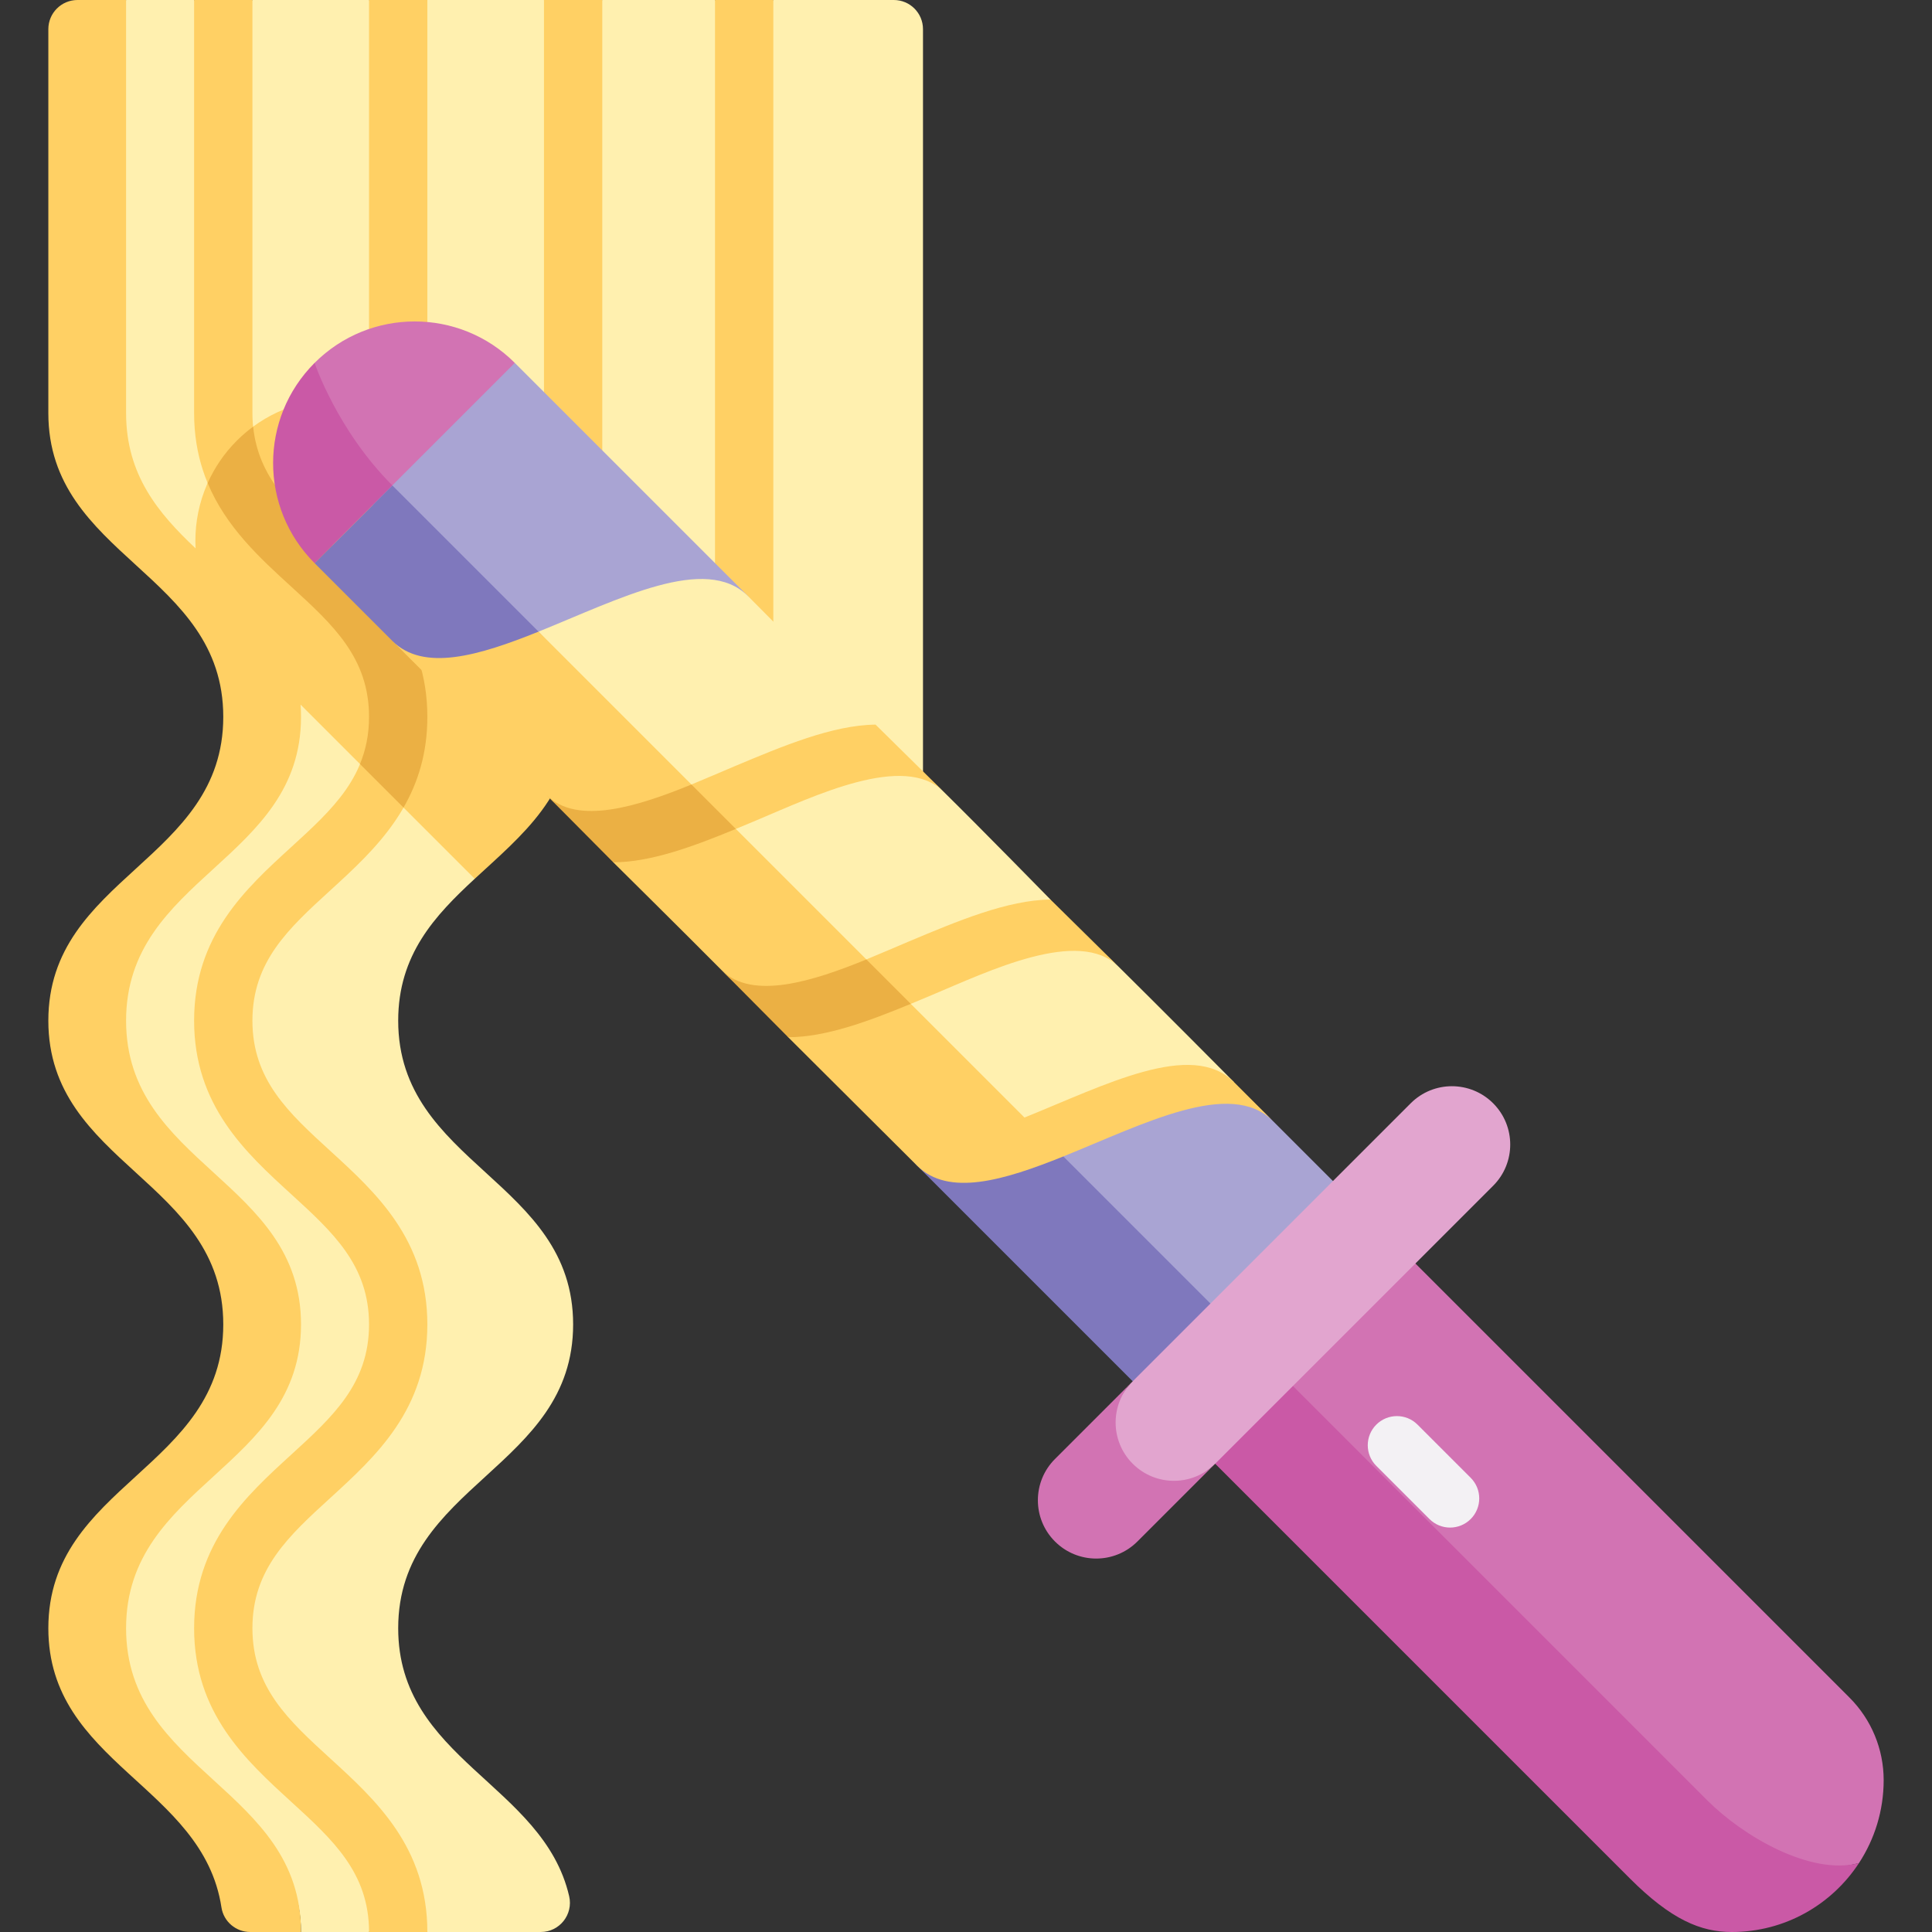 <svg id="Capa_1" enable-background="new 0 0 497 497" height="512" viewBox="0 0 497 497" width="512" xmlns="http://www.w3.org/2000/svg"><rect x="0" y="0" width="497" height="497" fill="#333333" stroke="none"/><g><path d="m32.434 0s-10 69.211-10 106.265c0 15.972 45 50.911 45 78.147 0 37.052-45 41.095-45 78.147s45 41.095 45 78.147-45 41.095-45 78.147 55 41.095 55 78.147h17.5l6.195-10 8.805 10h29.173c4.832 0 8.4-4.503 7.309-9.21-6.682-28.831-43.981-35.204-43.981-68.937 0-37.052 45-41.095 45-78.147s-45-41.095-45-78.147c0-16.979 9.45-27.026 19.689-36.494l-2.894-77.121s34.392 5.603 76.596 47.807l41.609 10.609v-199.86c0-4.142-3.358-7.5-7.5-7.5h-31l-7.5 10-7.5-10h-29l-7.5 10-7.5-10h-30l-7.5 10-7.5-10h-30l-6.893 10-8.108-10z" fill="#fff0af"/><path d="m147.434 184.412 48.391 12.338c-42.204-42.204-77.137-77.137-83.391-83.391-14.224-14.224-37.285-14.224-51.508 0-7.609 7.609-11.147 17.747-10.615 27.708-9.515-8.993-17.876-18.831-17.876-34.802 0-37.053 0-106.264 0-106.265h-12.5c-4.142 0-7.5 3.358-7.5 7.5v98.765c0 37.052 45 41.095 45 78.147s-45 41.095-45 78.147 45 41.095 45 78.147-45 41.095-45 78.147c0 34.829 39.762 40.491 44.533 71.82.555 3.646 3.714 6.327 7.402 6.327h13.064c0-37.052-45-41.095-45-78.147s45-41.095 45-78.147-45-41.095-45-78.147 45-41.095 45-78.147c0-1.077-.038-2.125-.112-3.148 4.082 4.082 21.723 21.723 44.801 44.801 12.104-11.195 25.311-21.58 25.311-41.653z" fill="#ffd064"/><path d="m94.934 497c0-15.218-9.295-23.707-20.058-33.535-11.691-10.677-24.942-22.778-24.942-44.612s13.251-33.935 24.942-44.612c10.763-9.829 20.058-18.317 20.058-33.536 0-15.218-9.295-23.707-20.058-33.535-11.691-10.677-24.942-22.778-24.942-44.612s13.251-33.935 24.942-44.612c10.763-9.829 20.058-18.317 20.058-33.535 0-15.219-9.295-23.707-20.058-33.536-11.691-10.677-24.942-22.778-24.942-44.611v-106.264h15v106.265c0 15.218 9.295 23.707 20.058 33.535 11.691 10.677 24.942 22.778 24.942 44.612 0 21.833-13.251 33.935-24.942 44.612-10.763 9.829-20.058 18.317-20.058 33.535s9.295 23.707 20.058 33.535c11.691 10.677 24.942 22.778 24.942 44.612s-13.251 33.935-24.942 44.612c-10.763 9.829-20.058 18.317-20.058 33.536s9.295 23.707 20.058 33.535c11.691 10.677 24.942 22.778 24.942 44.612h-15z" fill="#ffd064"/><path d="m84.991 139.8c-9.909-9.049-18.554-16.976-19.866-30.051-1.467 1.08-2.872 2.283-4.2 3.61-3.244 3.244-5.742 6.951-7.506 10.905 4.712 11.318 13.449 19.3 21.457 26.612 10.763 9.829 20.058 18.317 20.058 33.536 0 4.585-.856 8.551-2.329 12.135l11.202 11.202c3.695-6.431 6.127-13.99 6.127-23.337 0-21.834-13.251-33.935-24.943-44.612z" fill="#ebb044"/><g fill="#ffd064"><path d="m102.434 109.449c-4.143 0-7.5-3.358-7.5-7.5v-101.949h15v101.949c0 4.142-3.358 7.5-7.5 7.5z"/><path d="m147.434 139.449c-4.143 0-7.5-3.358-7.5-7.5v-131.949h15v131.949c0 4.142-3.358 7.5-7.5 7.5z"/><path d="m191.434 179.449c-4.143 0-7.5-3.358-7.5-7.5v-171.949h15v171.949c0 4.142-3.358 7.5-7.5 7.5z"/></g><path d="m475.78 436.705-121.673-121.673-41.508 41.508 116.673 116.673c8.982 8.982 36.348 9.336 48.94 6.057 4.013-6.139 6.355-13.47 6.355-21.352-.001-7.956-3.161-15.587-8.787-21.213z" fill="#d273b3"/><path d="m439.271 463.213-116.673-116.673-20 20 116.673 116.673c10.626 10.626 18.257 13.787 26.213 13.787 13.703 0 25.75-7.057 32.727-17.73-12.592 3.279-29.958-7.075-38.94-16.057z" fill="#ca59a6"/><path d="m322.598 356.54 30.295-42.722s-.624-.624-25.46-25.46-34.835-24.835-34.835-24.835l-86.843-86.843-13.322-23.322-60-60-41.508 31.508z" fill="#a9a4d3"/><path d="m235.925 299.867 65.46 65.46 20-20-220.46-220.46-20 20s4.685 4.685 20 20 31.508 22.633 31.508 22.633z" fill="#7f78bd"/><path d="m138.543 162.485 61.912 71.912 63.088 63.088c20.634-8.319 53.891-19.126 53.891-19.126s-19.64-19.783-29.696-29.697-15.873-9.421-15.873-9.421l-1.632-7.836s-17.545-17.933-27.496-27.743-16.098-8.649-16.098-8.649l-1.406-8.608-32.799-33.046c-10.906-10.906-33.258.807-53.891 9.126z" fill="#fff0af"/><path d="m317.434 278.359c-10.906-10.906-33.257.807-53.891 9.126 0 0-89.877-89.877-125-125-15.248 6.147-29.558 10.442-37.617 2.383 0 0 29.931 29.862 39.696 39.697s15.309 8.448 15.309 8.448l1.828 8.811s17.66 17.465 27.863 27.741 13.417 8.673 13.417 8.673l3.72 8.586 33.167 33.044c8.059 8.059 22.369 3.765 37.617-2.383 20.634-8.319 42.985-20.032 53.891-9.126z" fill="#ffd064"/><path d="m384.107 283.819c-5.857-5.857-15.354-5.858-21.212-.001l-71.51 71.51c-5.858 5.858-12.147 21.644-6.289 27.502s21.643-.431 27.501-6.288c26.264-26.264 69.215-69.215 71.509-71.509 5.859-5.859 5.859-15.356.001-21.214z" fill="#e2a5cf"/><path d="m291.385 376.54c-5.858-5.858-5.858-15.355 0-21.213l-20 20c-5.858 5.858-5.858 15.355 0 21.213s15.355 5.858 21.213 0l19.999-19.999c-5.857 5.857-15.354 5.857-21.212-.001z" fill="#d273b3"/><path d="m132.434 93.359c-14.224-14.224-37.285-14.224-51.508 0 0 0-10.567 31.508 20 31.508z" fill="#d273b3"/><path d="m80.925 93.359c-14.224 14.224-14.224 37.285 0 51.508l20-20c-14.223-14.223-20-31.508-20-31.508z" fill="#ca59a6"/><path d="m189.295 213.237c1.765-.729 3.53-1.47 5.289-2.209 14.824-6.228 38.028-17.494 48.153-7.366l-17.504-17.257c-11.047.118-23.886 5.512-36.458 10.793-3.299 1.386-7.013 3.021-10.905 4.614l1.659 7.5z" fill="#ffd064"/><path d="m189.295 213.237c-10.982 4.536-21.949 8.585-31.537 8.586l-17.137-17.259c7.867 7.87 23.648 2.814 37.249-2.752z" fill="#ebb044"/><path d="m234.295 258.237c1.765-.729 3.53-1.47 5.289-2.209 14.824-6.228 38.028-17.494 48.153-7.366l-17.504-17.257c-11.047.118-23.886 5.512-36.458 10.793-3.299 1.386-7.013 3.021-10.905 4.614l1.659 7.5z" fill="#ffd064"/><path d="m234.295 258.237c-10.982 4.536-21.949 8.585-31.537 8.586l-17.137-17.259c7.867 7.87 23.648 2.814 37.249-2.752z" fill="#ebb044"/><path d="m373.029 392.963c-1.919 0-3.839-.732-5.304-2.197l-13.677-13.677c-2.929-2.929-2.929-7.678 0-10.606 2.93-2.929 7.678-2.929 10.607 0l13.677 13.677c2.929 2.929 2.929 7.678 0 10.606-1.464 1.465-3.384 2.197-5.303 2.197z" fill="#f3f1f4"/></g></svg>